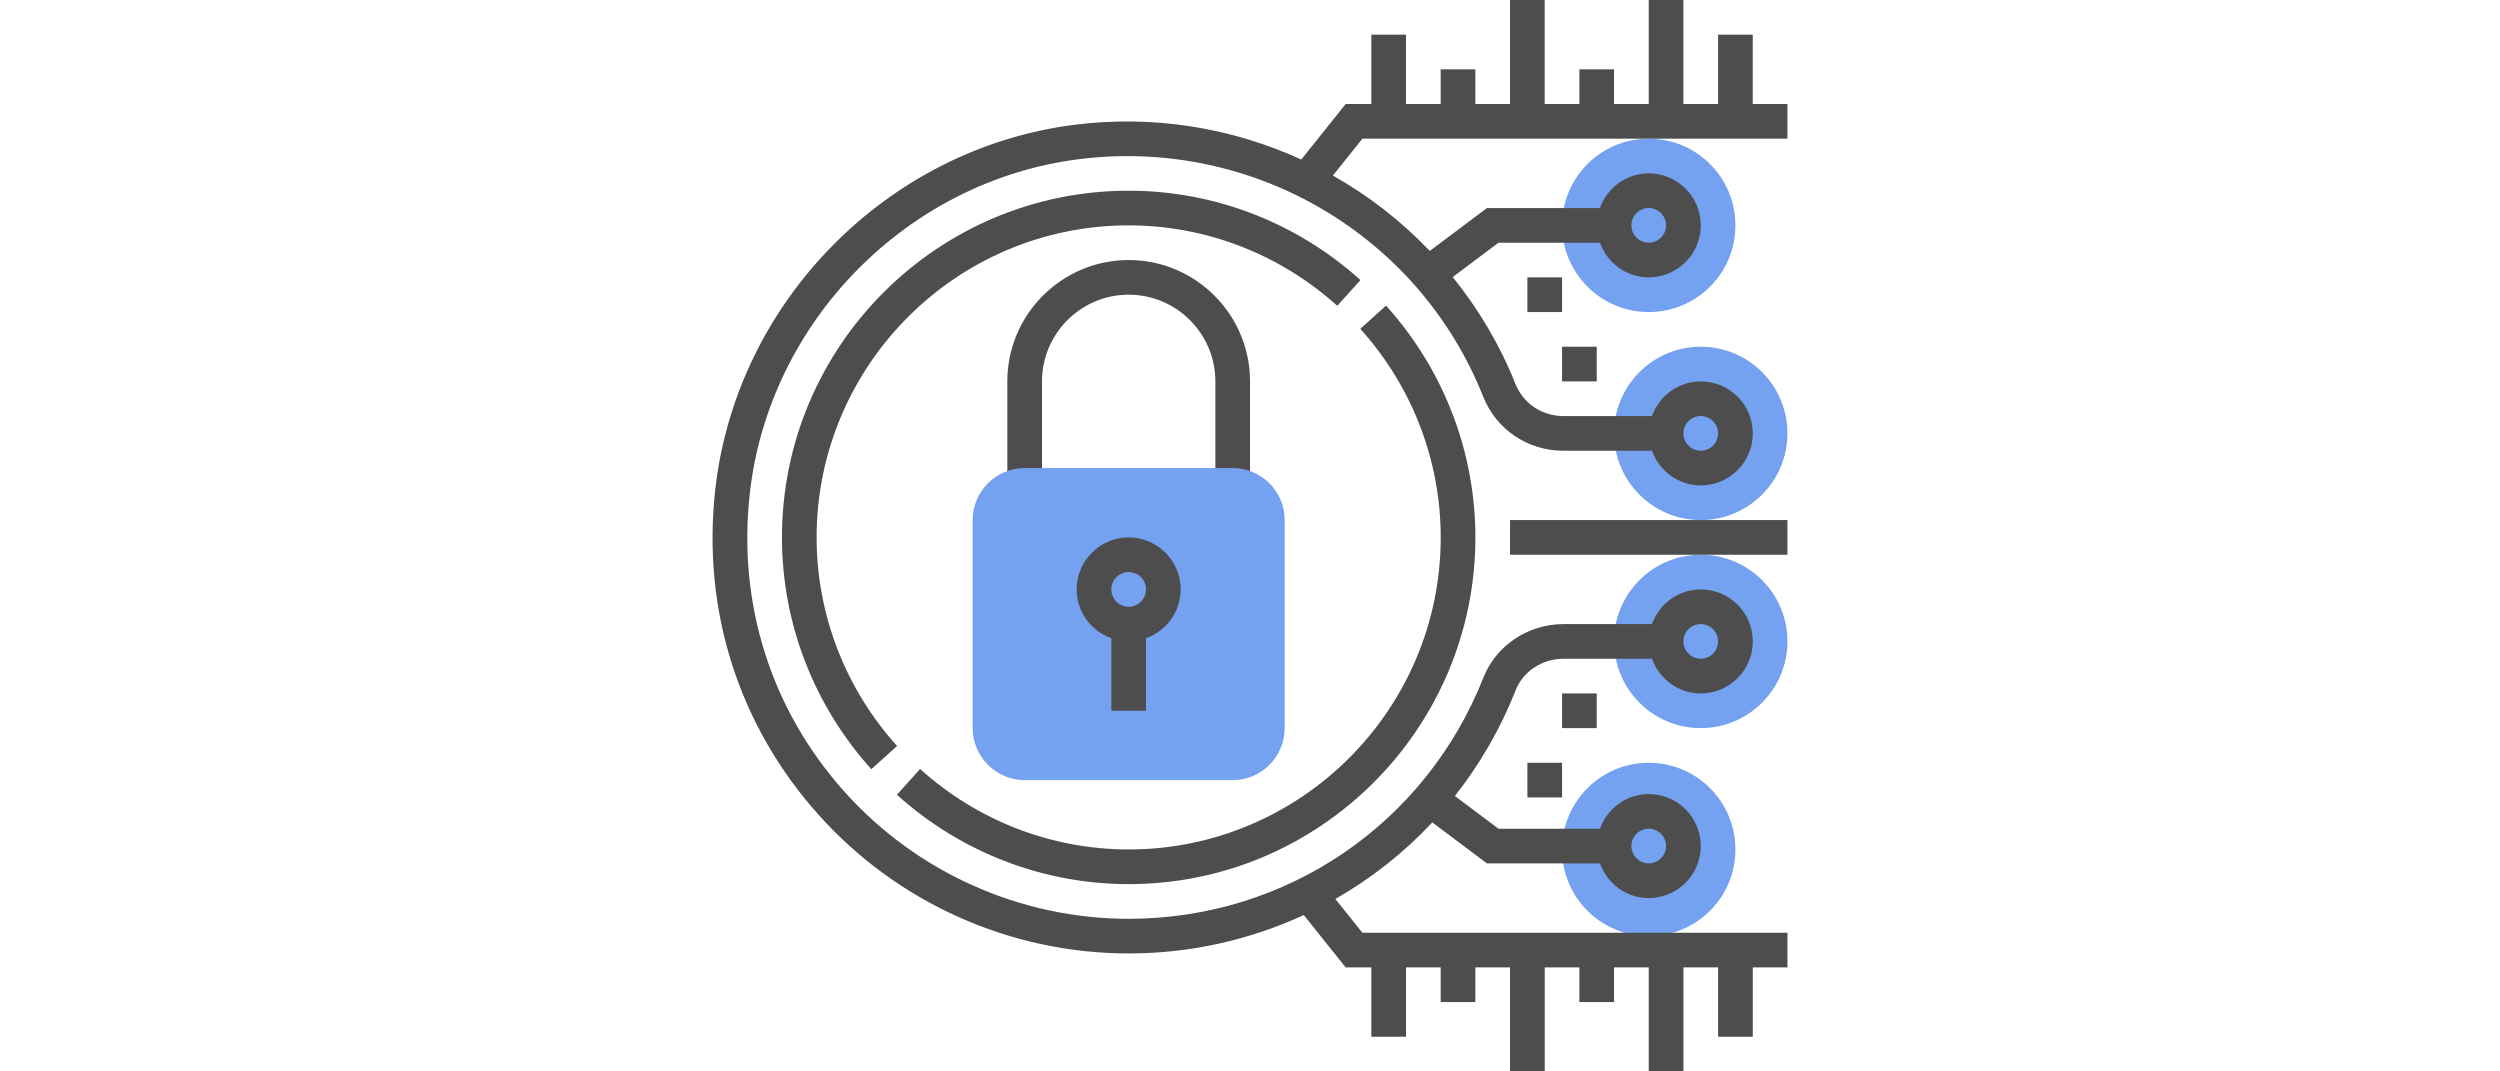 <?xml version="1.0" encoding="UTF-8" standalone="no"?>
<svg
   xmlns:dc="http://purl.org/dc/elements/1.1/"
   xmlns:cc="http://creativecommons.org/ns#"
   xmlns:rdf="http://www.w3.org/1999/02/22-rdf-syntax-ns#"
   xmlns:svg="http://www.w3.org/2000/svg"
   xmlns="http://www.w3.org/2000/svg"
   xmlns:sodipodi="http://sodipodi.sourceforge.net/DTD/sodipodi-0.dtd"
   xmlns:inkscape="http://www.inkscape.org/namespaces/inkscape"
   height="150"
   viewBox="0 -1 262.511 112.5"
   width="350"
   version="1.1"
   id="svg34"
   sodipodi:docname="icono2.svg"
   inkscape:version="1.0 (4035a4fb49, 2020-05-01)">
  <defs
     id="defs38" />
  <sodipodi:namedview
     inkscape:document-rotation="0"
     pagecolor="#ffffff"
     bordercolor="#666666"
     borderopacity="1"
     objecttolerance="10"
     gridtolerance="10"
     guidetolerance="10"
     inkscape:pageopacity="0"
     inkscape:pageshadow="2"
     inkscape:window-width="1920"
     inkscape:window-height="1017"
     id="namedview36"
     showgrid="false"
     inkscape:zoom="1.5717444"
     inkscape:cx="213.77547"
     inkscape:cy="74.810059"
     inkscape:window-x="1592"
     inkscape:window-y="-8"
     inkscape:window-maximized="1"
     inkscape:current-layer="svg34"
     fit-margin-top="0"
     fit-margin-left="0"
     fit-margin-right="0"
     fit-margin-bottom="0"
     units="px" />
  <g
     id="g884">
    <path
       d="m 182.227,22.662 c 0,5.026 -4.074,9.102 -9.102,9.102 -5.026,0 -9.102,-4.075 -9.102,-9.102 0,-5.027 4.075,-9.102 9.102,-9.102 5.027,0 9.102,4.074 9.102,9.102 z m 0,0"
       id="path2"
       style="fill:#74a2f0;fill-opacity:1;stroke-width:1" />
    <path
       d="m 187.688,44.506 c 0,5.026 -4.074,9.102 -9.102,9.102 -5.026,0 -9.102,-4.075 -9.102,-9.102 0,-5.027 4.075,-9.102 9.102,-9.102 5.027,0 9.102,4.074 9.102,9.102 z m 0,0"
       id="path4"
       style="fill:#74a2f0;fill-opacity:1;stroke-width:1" />
    <path
       d="m 187.688,66.35 c 0,5.026 -4.074,9.102 -9.102,9.102 -5.026,0 -9.102,-4.075 -9.102,-9.102 0,-5.027 4.075,-9.102 9.102,-9.102 5.027,0 9.102,4.074 9.102,9.102 z m 0,0"
       id="path6"
       style="fill:#74a2f0;fill-opacity:1;stroke-width:1" />
    <path
       d="m 182.227,88.194 c 0,5.026 -4.074,9.102 -9.102,9.102 -5.026,0 -9.102,-4.075 -9.102,-9.102 0,-5.027 4.075,-9.102 9.102,-9.102 5.027,0 9.102,4.074 9.102,9.102 z m 0,0"
       id="path8"
       style="fill:#74a2f0;fill-opacity:1;stroke-width:1" />
  </g>
  <path
     style="fill:#4d4d4d;fill-opacity:1;stroke-width:1"
     d="M 131.258,49.967 V 39.045 c 0,-7.027 -5.716,-12.742 -12.742,-12.742 -7.026,0 -12.742,5.715 -12.742,12.742 v 10.922 h 3.641 V 39.045 c 0,-5.019 4.083,-9.102 9.102,-9.102 5.018,0 9.102,4.082 9.102,9.102 v 10.922 z m 0,0"
     id="path12" />
  <path
     style="fill:#4d4d4d;fill-opacity:1;stroke-width:1"
     d="m 158.562,53.607 h 29.125 v 3.641 h -29.125 z m 0,0"
     id="path14" />
  <path
     style="fill:#4d4d4d;fill-opacity:1;stroke-width:1"
     d="m 154.922,55.428 c 0,-8.982 -3.333,-17.625 -9.383,-24.34 l -2.704,2.437 c 5.447,6.045 8.447,13.824 8.447,21.903 0,18.066 -14.699,32.766 -32.766,32.766 -8.079,0 -15.857,-3.001 -21.902,-8.448 l -2.438,2.703 c 6.715,6.053 15.358,9.386 24.34,9.386 20.074,0 36.406,-16.332 36.406,-36.406 z m 0,0"
     id="path16" />
  <path
     style="fill:#4d4d4d;fill-opacity:1;stroke-width:1"
     d="m 142.855,28.405 c -6.715,-6.051 -15.358,-9.383 -24.34,-9.383 -20.074,0 -36.406,16.331 -36.406,36.406 0,8.981 3.333,17.624 9.384,24.339 l 2.703,-2.437 c -5.447,-6.045 -8.447,-13.823 -8.447,-21.902 0,-18.067 14.699,-32.766 32.766,-32.766 8.079,0 15.857,3 21.903,8.447 z m 0,0"
     id="path18" />
  <path
     style="fill:#4d4d4d;fill-opacity:1;stroke-width:1"
     d="M 184.047,9.92 V 2.638 h -3.641 v 7.281 h -3.641 V -1.002 h -3.641 V 9.92 h -3.641 V 6.279 h -3.641 v 3.641 h -3.641 V -1.002 h -3.641 V 9.92 h -3.641 V 6.279 h -3.641 v 3.641 h -3.641 V 2.638 h -3.641 v 7.281 h -2.694 l -4.662,5.828 c -7.252,-3.311 -15.443,-4.702 -23.798,-3.65 -19.687,2.481 -35.559,18.613 -37.743,38.357 -1.394,12.617 2.461,24.73 10.859,34.106 8.282,9.249 20.147,14.554 32.554,14.554 6.522,0 12.759,-1.435 18.391,-4.034 l 4.398,5.499 h 2.696 v 7.281 h 3.641 v -7.281 h 3.641 v 3.641 h 3.641 v -3.641 h 3.641 v 10.922 h 3.641 v -10.922 h 3.641 v 3.641 h 3.641 v -3.641 h 3.641 v 10.922 h 3.641 v -10.922 h 3.641 v 7.281 h 3.641 v -7.281 h 3.641 v -3.641 h -44.634 l -2.838,-3.546 c 3.767,-2.148 7.2,-4.851 10.18,-8.039 l 5.739,4.305 h 11.865 c 0.754,2.114 2.756,3.641 5.126,3.641 3.011,0 5.461,-2.45 5.461,-5.461 0,-3.01 -2.45,-5.461 -5.461,-5.461 -2.37,0 -4.372,1.528 -5.126,3.641 h -10.651 l -4.585,-3.438 c 2.611,-3.312 4.782,-7.036 6.393,-11.121 0.777,-1.97 2.79,-3.29 5.011,-3.29 h 9.294 c 0.754,2.113 2.756,3.641 5.126,3.641 3.011,0 5.461,-2.451 5.461,-5.461 0,-3.011 -2.45,-5.461 -5.461,-5.461 -2.37,0 -4.372,1.527 -5.126,3.641 h -9.294 c -3.701,0 -7.076,2.248 -8.395,5.592 -6.08,15.402 -20.703,25.354 -37.257,25.354 -11.373,0 -22.252,-4.863 -29.844,-13.341 -7.696,-8.596 -11.229,-19.704 -9.948,-31.279 1.999,-18.09 16.541,-32.872 34.577,-35.145 18.233,-2.297 35.689,7.955 42.437,24.935 1.371,3.451 4.676,5.681 8.423,5.681 h 9.302 c 0.754,2.113 2.756,3.641 5.126,3.641 3.011,0 5.461,-2.451 5.461,-5.461 0,-3.011 -2.45,-5.461 -5.461,-5.461 -2.37,0 -4.372,1.527 -5.126,3.641 h -9.302 c -2.244,0 -4.224,-1.329 -5.041,-3.385 -1.644,-4.134 -3.896,-7.878 -6.581,-11.211 l 4.809,-3.608 h 10.651 c 0.754,2.113 2.756,3.641 5.126,3.641 3.011,0 5.461,-2.451 5.461,-5.461 0,-3.011 -2.45,-5.461 -5.461,-5.461 -2.37,0 -4.372,1.527 -5.126,3.641 h -11.865 l -6.003,4.503 c -2.994,-3.134 -6.42,-5.801 -10.174,-7.914 l 3.096,-3.87 h 44.634 V 9.92 Z M 173.125,86.016 c 1.003,0 1.82,0.818 1.82,1.82 0,1.003 -0.817,1.82 -1.82,1.82 -1.003,0 -1.82,-0.817 -1.82,-1.82 0,-1.003 0.818,-1.82 1.82,-1.82 z m 5.461,-21.487 c 1.003,0 1.82,0.817 1.82,1.82 0,1.003 -0.817,1.82 -1.82,1.82 -1.003,0 -1.82,-0.818 -1.82,-1.82 0,-1.003 0.818,-1.82 1.82,-1.82 z m 0,-21.844 c 1.003,0 1.82,0.817 1.82,1.82 0,1.003 -0.817,1.82 -1.82,1.82 -1.003,0 -1.82,-0.818 -1.82,-1.82 0,-1.003 0.818,-1.82 1.82,-1.82 z m -5.461,-21.844 c 1.003,0 1.82,0.817 1.82,1.82 0,1.003 -0.817,1.82 -1.82,1.82 -1.003,0 -1.82,-0.818 -1.82,-1.82 0,-1.003 0.818,-1.82 1.82,-1.82 z m 0,0"
     id="path20" />
  <path
     style="fill:#4d4d4d;fill-opacity:1;stroke-width:1"
     d="m 160.383,28.123 h 3.641 v 3.641 h -3.641 z m 0,0"
     id="path22" />
  <path
     style="fill:#4d4d4d;fill-opacity:1;stroke-width:1"
     d="m 164.023,35.404 h 3.641 v 3.641 h -3.641 z m 0,0"
     id="path24" />
  <path
     style="fill:#4d4d4d;fill-opacity:1;stroke-width:1"
     d="m 160.383,79.092 h 3.641 v 3.641 h -3.641 z m 0,0"
     id="path26" />
  <path
     style="fill:#4d4d4d;fill-opacity:1;stroke-width:1"
     d="m 164.023,71.811 h 3.641 v 3.641 h -3.641 z m 0,0"
     id="path28" />
  <path
     d="m 129.437,80.912 h -21.844 c -3.01,0 -5.461,-2.451 -5.461,-5.461 V 53.607 c 0,-3.011 2.451,-5.461 5.461,-5.461 h 21.844 c 3.011,0 5.461,2.45 5.461,5.461 v 21.844 c 0,3.01 -2.45,5.461 -5.461,5.461 z m 0,0"
     fill="#f0bc5e"
     id="path30"
     style="fill:#74a2f0;fill-opacity:1;stroke-width:1" />
  <path
     style="fill:#4d4d4d;fill-opacity:1;stroke-width:1"
     d="m 123.976,60.889 c 0,-3.011 -2.45,-5.461 -5.461,-5.461 -3.01,0 -5.461,2.45 -5.461,5.461 0,2.37 1.527,4.372 3.641,5.126 v 7.616 h 3.641 v -7.616 c 2.114,-0.754 3.641,-2.756 3.641,-5.126 z m -5.461,1.82 c -1.003,0 -1.82,-0.818 -1.82,-1.82 0,-1.003 0.818,-1.82 1.82,-1.82 1.003,0 1.82,0.817 1.82,1.82 0,1.003 -0.817,1.82 -1.82,1.82 z m 0,0"
     id="path32" />
</svg>
